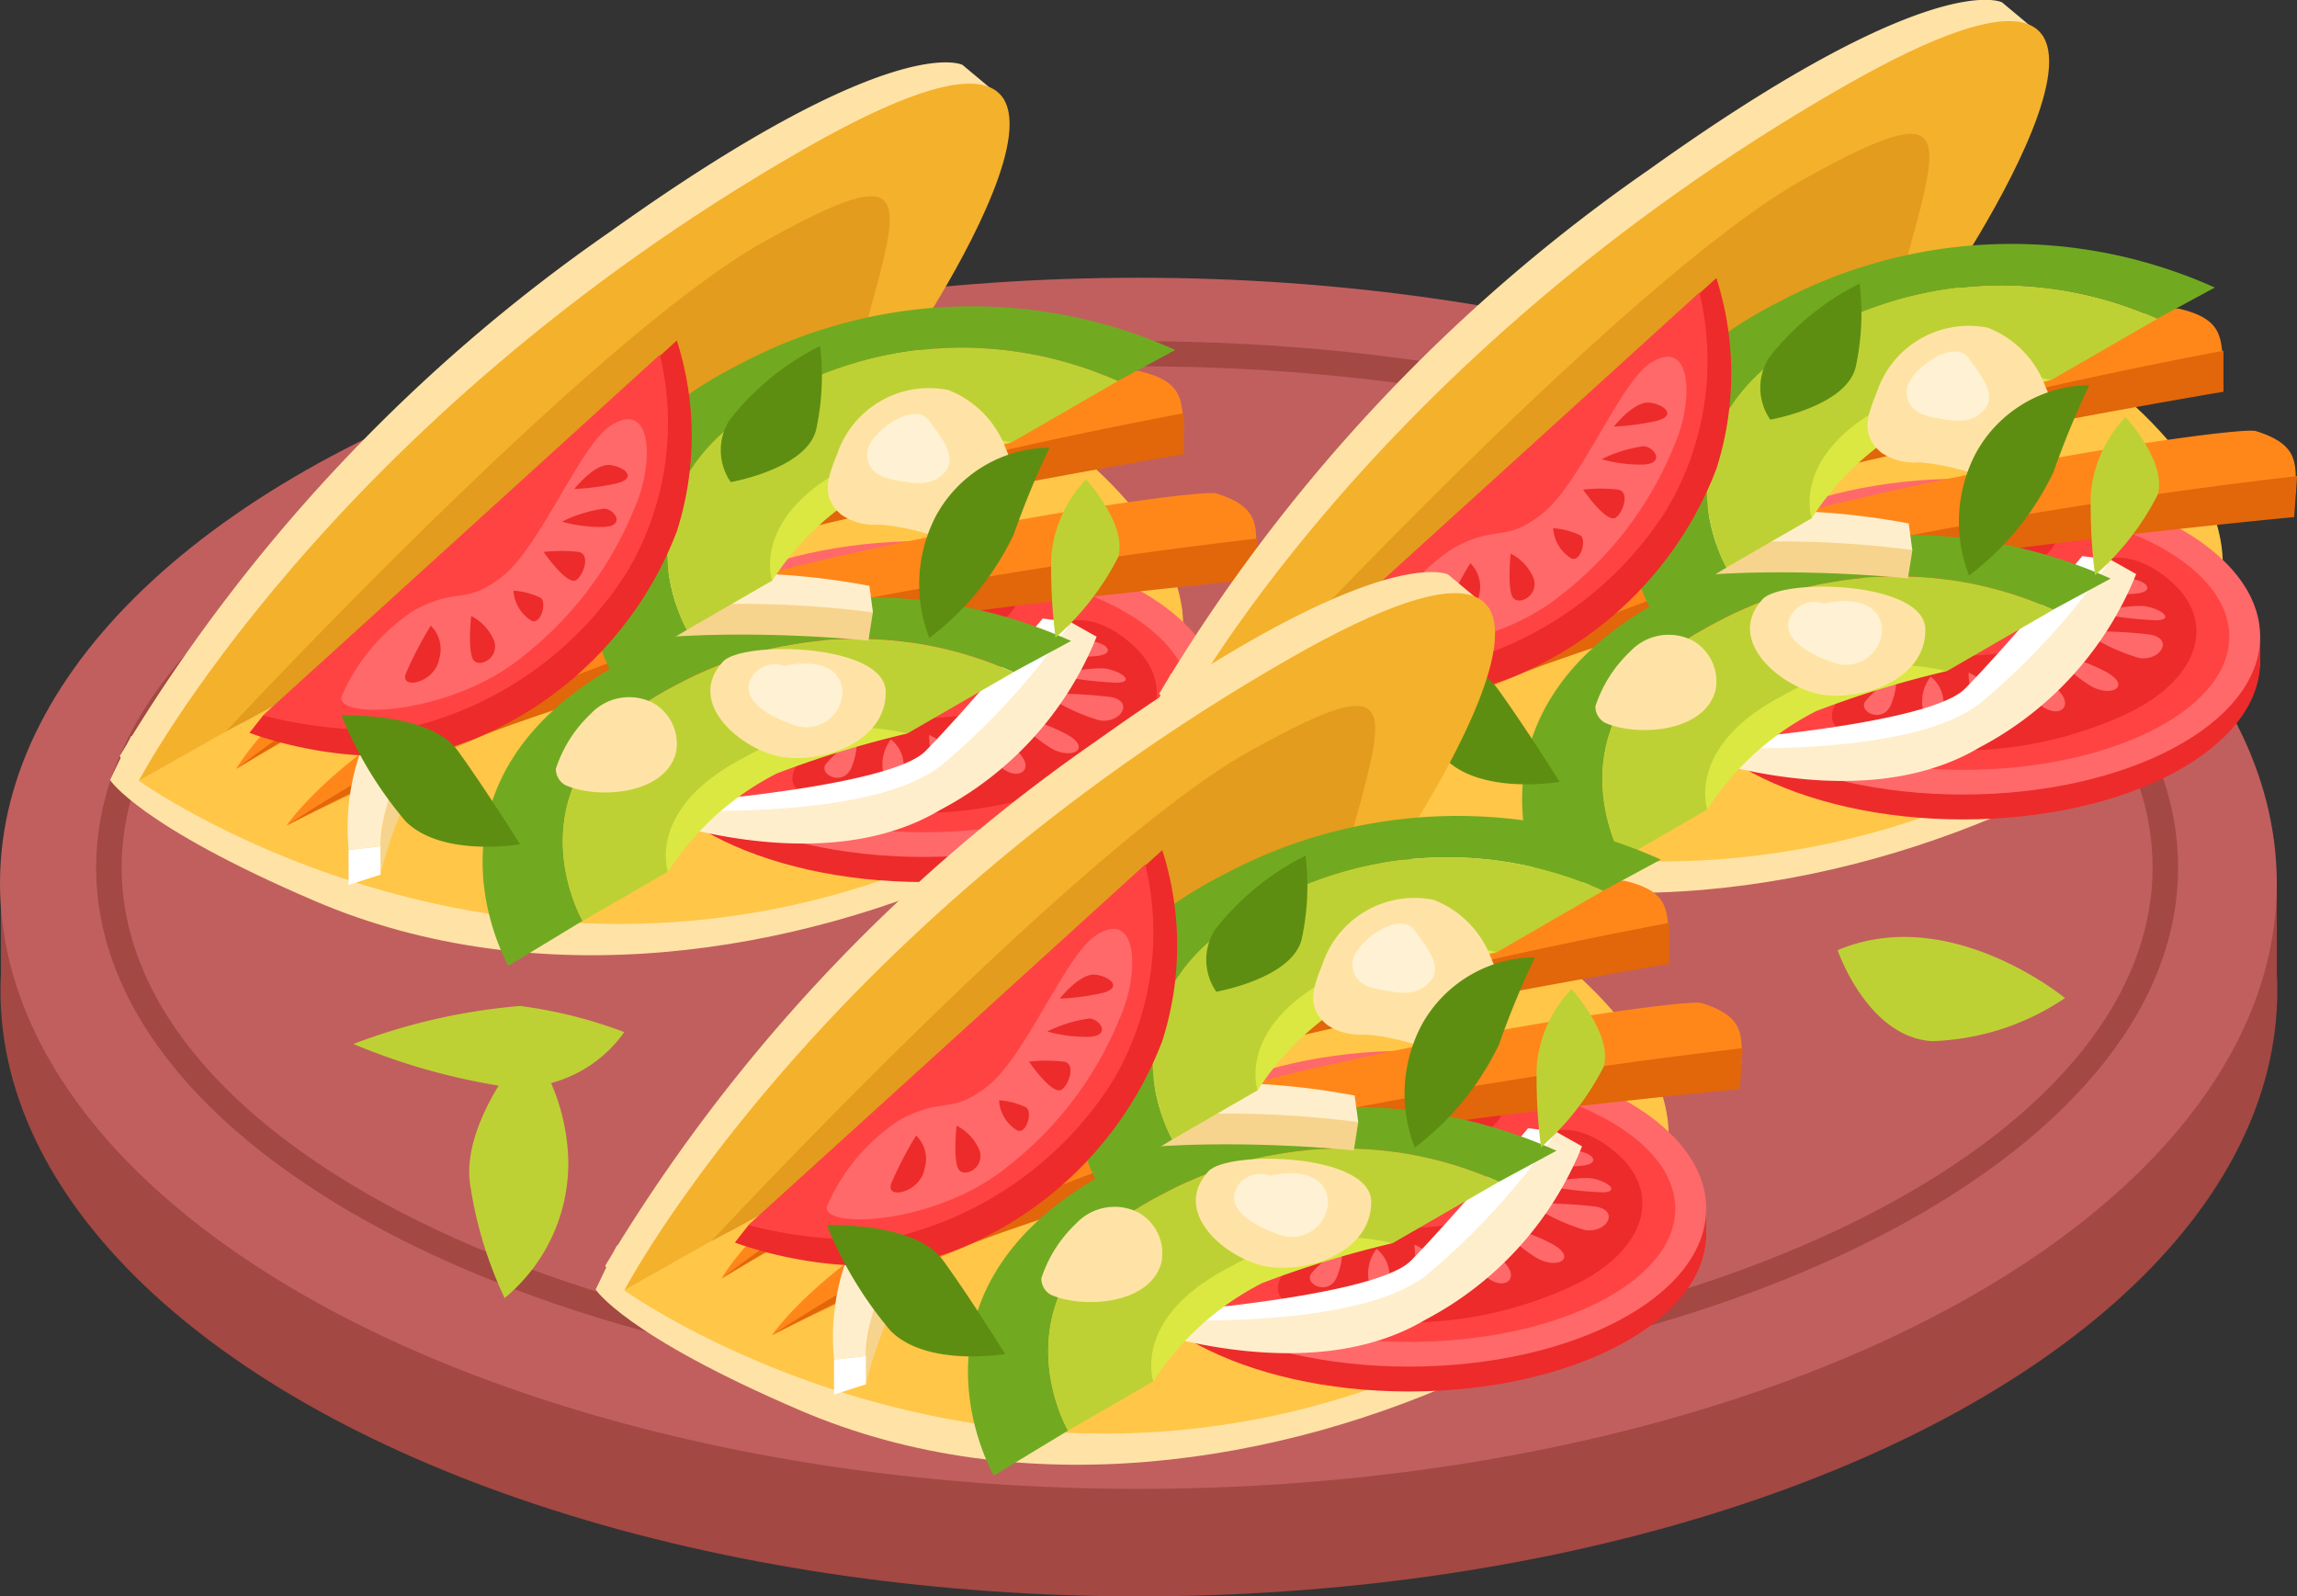 <svg xmlns="http://www.w3.org/2000/svg" width="48" height="33.357" viewBox="0 0 48 33.357">
  <rect x="0" y="0" width="48" height="33.357" fill="#333333" stroke="none"/>
  <g id="Group_159" data-name="Group 159" transform="translate(-14.706 -260.893)">
    <g id="Group_125" data-name="Group 125" transform="translate(14.706 266.697)">
      <ellipse id="Ellipse_17" data-name="Ellipse 17" cx="23.789" cy="12.654" rx="23.789" ry="12.654" transform="translate(0.01 2.246)" fill="#a34843"/>
      <rect id="Rectangle_36" data-name="Rectangle 36" width="47.558" height="2.497" transform="translate(0.02 12.654)" fill="#a34843"/>
      <ellipse id="Ellipse_18" data-name="Ellipse 18" cx="23.789" cy="12.654" rx="23.789" ry="12.654" transform="translate(0 0)" fill="#c15f5f"/>
      <g id="Group_124" data-name="Group 124" transform="translate(2.014 1.318)">
        <path id="Path_399" data-name="Path 399" d="M40.3,296.5c-11.995,0-21.753-4.937-21.753-11s9.758-11,21.753-11,21.753,4.936,21.753,11S52.3,296.5,40.3,296.5Zm0-21.476c-11.7,0-21.22,4.7-21.22,10.472s9.52,10.473,21.22,10.473,21.22-4.7,21.22-10.473S52.005,275.024,40.3,275.024Z" transform="translate(-18.552 -274.492)" fill="#a34843"/>
      </g>
    </g>
    <g id="Group_136" data-name="Group 136" transform="translate(17.01 262.197)">
      <path id="Path_400" data-name="Path 400" d="M41.5,285.189v1.877s-.513,1.808-3.965,3.426c-4.11,1.928-9.509,2.793-14.157.8-3.679-1.577-4.276-2.527-4.276-2.527l.439-.916Z" transform="translate(-19.106 -273.77)" fill="#ffe3a6"/>
      <path id="Path_401" data-name="Path 401" d="M19.885,278.394l-.4-.512a35.457,35.457,0,0,1,10.247-10.959c5.939-4.245,7.365-3.487,7.365-3.487l.867.724Z" transform="translate(-19.288 -263.384)" fill="#ffe3a6"/>
      <path id="Path_402" data-name="Path 402" d="M20.246,283.772l16.1-9.1s10.853,5.011,2.674,9.7C29.056,290.085,20.246,283.772,20.246,283.772Z" transform="translate(-19.649 -268.761)" fill="#ffc648"/>
      <g id="Group_126" data-name="Group 126" transform="translate(10.783 9.999)">
        <rect id="Rectangle_37" data-name="Rectangle 37" width="12.422" height="0.671" transform="translate(0 3.271)" fill="#ed2b2b"/>
        <ellipse id="Ellipse_19" data-name="Ellipse 19" cx="6.211" cy="3.304" rx="6.211" ry="3.304" transform="translate(0 0.52)" fill="#ed2b2b"/>
        <path id="Path_403" data-name="Path 403" d="M52.12,285.783c0,1.824-2.781,3.3-6.211,3.3s-6.211-1.479-6.211-3.3,2.781-3.3,6.211-3.3S52.12,283.958,52.12,285.783Z" transform="translate(-39.698 -282.479)" fill="#ff6969"/>
        <path id="Path_404" data-name="Path 404" d="M52.062,286.256c0,1.537-2.491,2.784-5.563,2.784s-5.563-1.246-5.563-2.784,2.491-2.784,5.563-2.784S52.062,284.718,52.062,286.256Z" transform="translate(-40.287 -282.952)" fill="#ff4343"/>
        <path id="Path_405" data-name="Path 405" d="M43.515,287.958a1.618,1.618,0,0,1-.051-3.021,8.208,8.208,0,0,1,5.369-.691c.8.19-.045.929-.988,1a7.549,7.549,0,0,0-2.049.421c-.722.316-1,.792-.977,1.036C44.863,287.15,43.968,287.944,43.515,287.958Z" transform="translate(-41.005 -283.239)" fill="#ed2b2b"/>
        <path id="Path_406" data-name="Path 406" d="M47.241,287.978c-.573.3-1.454,1.093-.472,1.38a8.249,8.249,0,0,0,5.712-.452c1.511-.714,1.871-1.89.989-2.717-.64-.6-1.276-.652-1.634-.419-.833.541-.1,1.5-1.721,1.821C49.162,287.78,47.892,287.635,47.241,287.978Z" transform="translate(-42.856 -283.986)" fill="#ed2b2b"/>
        <path id="Path_407" data-name="Path 407" d="M52.312,285.22s.433-.564-.09-.551C51.878,284.677,52.312,285.22,52.312,285.22Z" transform="translate(-45.601 -283.522)" fill="#ff6969"/>
        <path id="Path_408" data-name="Path 408" d="M50.807,285.281s0-.716-.559-.628C49.881,284.71,50.807,285.281,50.807,285.281Z" transform="translate(-44.682 -283.511)" fill="#ff6969"/>
        <path id="Path_409" data-name="Path 409" d="M49.042,285.5s-.362-.651-.767-.522S49.042,285.5,49.042,285.5Z" transform="translate(-43.743 -283.661)" fill="#ff6969"/>
        <path id="Path_410" data-name="Path 410" d="M47.2,286.061s-.429-.775-.986-.544S47.2,286.061,47.2,286.061Z" transform="translate(-42.746 -283.906)" fill="#ff6969"/>
        <path id="Path_411" data-name="Path 411" d="M45.72,287s-.68-.809-1.3-.409C44,286.854,45.72,287,45.72,287Z" transform="translate(-41.915 -284.383)" fill="#ff6969"/>
        <path id="Path_412" data-name="Path 412" d="M44.964,288.2s-1-.344-1.334-.1S44.254,288.67,44.964,288.2Z" transform="translate(-41.538 -285.113)" fill="#ff6969"/>
        <path id="Path_413" data-name="Path 413" d="M45.1,289.365a2.536,2.536,0,0,0-1.031.253c-.164.112,0,.384.329.32A.888.888,0,0,0,45.1,289.365Z" transform="translate(-41.749 -285.759)" fill="#ff6969"/>
        <path id="Path_414" data-name="Path 414" d="M56.783,286.735a1.091,1.091,0,0,1,.716-.26c.4.023.6.284.118.317A2.876,2.876,0,0,1,56.783,286.735Z" transform="translate(-47.836 -284.382)" fill="#ff6969"/>
        <path id="Path_415" data-name="Path 415" d="M48.256,290.4a2.242,2.242,0,0,0-.63.522c-.135.228.388.464.548.051S48.256,290.4,48.256,290.4Z" transform="translate(-43.463 -286.25)" fill="#ff6969"/>
        <path id="Path_416" data-name="Path 416" d="M50.1,290.4a.856.856,0,0,0-.175.573c.017.354.475.438.444,0A.693.693,0,0,0,50.1,290.4Z" transform="translate(-44.571 -286.25)" fill="#ff6969"/>
        <path id="Path_417" data-name="Path 417" d="M51.78,290.222a2.769,2.769,0,0,0,.1.664c.093.286.758.438.489-.068A1.138,1.138,0,0,0,51.78,290.222Z" transform="translate(-45.453 -286.167)" fill="#ff6969"/>
        <path id="Path_418" data-name="Path 418" d="M53.6,290.09a2.357,2.357,0,0,0,.538.733c.354.312.725.076.4-.278A1.884,1.884,0,0,0,53.6,290.09Z" transform="translate(-46.32 -286.104)" fill="#ff6969"/>
        <path id="Path_419" data-name="Path 419" d="M55.19,289.49a3.208,3.208,0,0,0,.775.668c.421.236.843.008.337-.286A3.51,3.51,0,0,0,55.19,289.49Z" transform="translate(-47.077 -285.819)" fill="#ff6969"/>
        <path id="Path_420" data-name="Path 420" d="M56.364,288.579a4.05,4.05,0,0,0,1.163.555c.447.07.733-.4.228-.489A9.923,9.923,0,0,0,56.364,288.579Z" transform="translate(-47.637 -285.384)" fill="#ff6969"/>
        <path id="Path_421" data-name="Path 421" d="M56.9,287.709a3.048,3.048,0,0,1,.965-.15c.362.042.674.286.286.3A7.892,7.892,0,0,1,56.9,287.709Z" transform="translate(-47.893 -284.896)" fill="#ff6969"/>
      </g>
      <g id="Group_127" data-name="Group 127" transform="translate(10.661 11.621)">
        <path id="Path_422" data-name="Path 422" d="M48.882,285.651l-.594-.076s-1.614,1.923-2.45,2.77-6.374,1.18-6.374,1.18,4.79.578,6,.147S48.882,285.651,48.882,285.651Z" transform="translate(-39.464 -285.575)" fill="#fff"/>
        <path id="Path_423" data-name="Path 423" d="M39.464,289.595s3.986,1.656,6.676.053a7.068,7.068,0,0,0,3.275-3.623l-.533-.3a14.734,14.734,0,0,1-2.742,3.011C44.439,290.027,39.464,289.595,39.464,289.595Z" transform="translate(-39.464 -285.645)" fill="#fec"/>
      </g>
      <path id="Path_424" data-name="Path 424" d="M20.246,278.8l16.1-9.1s5.96-8.779-2.218-4.091C24.163,271.32,20.246,278.8,20.246,278.8Z" transform="translate(-19.649 -263.787)" fill="#f4b12c"/>
      <path id="Path_425" data-name="Path 425" d="M23.716,279.912s7.634-8.228,11.257-10.243,2.7-.687,1.827,2.9C33.146,274.922,23.716,279.912,23.716,279.912Z" transform="translate(-21.302 -265.928)" fill="#d3880f" opacity="0.5"/>
      <g id="Group_128" data-name="Group 128" transform="translate(3.687 9)">
        <path id="Path_426" data-name="Path 426" d="M26.147,287.516s1.218-1.879,5.462-3.779,13.548-3.289,13.965-3.159c.906.282.825.68.837,1.229s-2.157.416-2.157.416a74.418,74.418,0,0,0-8.405,1.4A62.3,62.3,0,0,0,26.147,287.516Z" transform="translate(-26.147 -280.57)" fill="#ff871a"/>
        <path id="Path_427" data-name="Path 427" d="M26.147,288.38a33.533,33.533,0,0,1,8.369-3.955,110.719,110.719,0,0,1,11.917-2.042l-.061.856s-5.117.487-8.065.991a52.866,52.866,0,0,0-8.007,2.241A42.766,42.766,0,0,0,26.147,288.38Z" transform="translate(-26.147 -281.434)" fill="#e2660a"/>
      </g>
      <g id="Group_130" data-name="Group 130" transform="translate(7.782 11.19)">
        <g id="Group_129" data-name="Group 129">
          <path id="Path_428" data-name="Path 428" d="M36.055,291.5s-1.777-3.052,2.035-4.972a7.925,7.925,0,0,1,6.967-.226l1.206-.65a10.351,10.351,0,0,0-9.1.294c-4.978,2.508-2.658,6.493-2.658,6.493Z" transform="translate(-33.966 -284.752)" fill="#71aa21"/>
          <path id="Path_429" data-name="Path 429" d="M39.614,287.314c-3.812,1.92-2.035,4.972-2.035,4.972l1.783-1.03a2.662,2.662,0,0,1,1.74-2.266,5.833,5.833,0,0,1,3.259-.619l2.22-1.282A7.925,7.925,0,0,0,39.614,287.314Z" transform="translate(-35.49 -285.536)" fill="#bed134"/>
        </g>
        <path id="Path_430" data-name="Path 430" d="M46.32,290.051a4.655,4.655,0,0,0-3.4.5c-2.061,1.058-1.6,2.389-1.6,2.389a5.89,5.89,0,0,1,2.277-2.055A21.33,21.33,0,0,1,46.32,290.051Z" transform="translate(-37.449 -287.217)" fill="#dce842"/>
      </g>
      <g id="Group_131" data-name="Group 131" transform="translate(2.632 6.449)">
        <path id="Path_431" data-name="Path 431" d="M24.132,284.012s1.08-1.961,5.177-4.16,13.278-4.25,13.7-4.15c.924.216.872.618.923,1.166s-2.121.569-2.121.569a74.416,74.416,0,0,0-8.284,1.995A62.3,62.3,0,0,0,24.132,284.012Z" transform="translate(-24.132 -275.698)" fill="#ff871a"/>
        <path id="Path_432" data-name="Path 432" d="M24.132,284.813a33.542,33.542,0,0,1,8.065-4.544,110.669,110.669,0,0,1,11.74-2.889v.857s-5.069.852-7.973,1.566a52.779,52.779,0,0,0-7.826,2.808A42.774,42.774,0,0,0,24.132,284.813Z" transform="translate(-24.132 -276.499)" fill="#e2660a"/>
      </g>
      <g id="Group_132" data-name="Group 132" transform="translate(4.958 10.67)">
        <path id="Path_433" data-name="Path 433" d="M29.89,289.8v.593s.785-3.613,3.311-4.485,6.885-.4,6.885-.4l.093-.593s-1.1-.71-4.123-.359-5.346,1.809-5.683,2.788A13.336,13.336,0,0,0,29.89,289.8Z" transform="translate(-29.201 -284.094)" fill="#f7d48d"/>
        <path id="Path_434" data-name="Path 434" d="M28.6,289.545a4.777,4.777,0,0,1,3.136-4.962,15.153,15.153,0,0,1,7.744-.556l.075.556s-4.151-.612-6.557.422c-3.837,1.647-3.732,4.463-3.732,4.463Z" transform="translate(-28.575 -283.759)" fill="#fec"/>
        <path id="Path_435" data-name="Path 435" d="M28.616,294.739v.731l.667-.215v-.593Z" transform="translate(-28.594 -288.952)" fill="#fff"/>
      </g>
      <g id="Group_134" data-name="Group 134" transform="translate(9.961 5.108)">
        <g id="Group_133" data-name="Group 133">
          <path id="Path_436" data-name="Path 436" d="M40.217,279.888s-1.778-3.052,2.034-4.972a7.927,7.927,0,0,1,6.968-.225l1.205-.651a10.351,10.351,0,0,0-9.1.295c-4.979,2.507-2.658,6.493-2.658,6.493Z" transform="translate(-38.128 -273.139)" fill="#71aa21"/>
          <path id="Path_437" data-name="Path 437" d="M43.775,275.7c-3.812,1.92-2.034,4.972-2.034,4.972l1.783-1.03a2.661,2.661,0,0,1,1.74-2.266,5.824,5.824,0,0,1,3.259-.62l2.22-1.282A7.927,7.927,0,0,0,43.775,275.7Z" transform="translate(-39.651 -273.922)" fill="#bed134"/>
        </g>
        <path id="Path_438" data-name="Path 438" d="M50.482,278.438a4.657,4.657,0,0,0-3.4.5c-2.061,1.059-1.6,2.39-1.6,2.39a5.887,5.887,0,0,1,2.276-2.055A21.329,21.329,0,0,1,50.482,278.438Z" transform="translate(-41.611 -275.604)" fill="#dce842"/>
      </g>
      <path id="Path_439" data-name="Path 439" d="M51.457,277.6a2.081,2.081,0,0,0-1.2-1.208,2.027,2.027,0,0,0-2.321,1.35c-.194.48-.346.9.1,1.263a1.223,1.223,0,0,0,.788.2,4.811,4.811,0,0,1,1.285.291,1.311,1.311,0,0,0,1.474-.29C51.908,278.772,51.647,278.04,51.457,277.6Z" transform="translate(-32.75 -269.547)" fill="#ffe3a6"/>
      <path id="Path_440" data-name="Path 440" d="M50.605,277.55c-.309-.439-1.3.267-1.295.7,0,.352.262.483.57.539.391.072.786.167,1.071-.186C51.206,278.291,50.819,277.852,50.605,277.55Z" transform="translate(-33.494 -270.065)" fill="#fff" opacity="0.5"/>
      <path id="Path_441" data-name="Path 441" d="M38.906,288.818a1.1,1.1,0,0,0-1.294.239,2.745,2.745,0,0,0-.724,1.142.386.386,0,0,0,.2.344c.679.3,2.087.2,2.31-.682A.977.977,0,0,0,38.906,288.818Z" transform="translate(-27.576 -275.44)" fill="#ffe3a6"/>
      <path id="Path_442" data-name="Path 442" d="M43.316,287.058c-.8.875.411,1.852,1.225,1.988.839.141,2.182-.295,2.178-1.354C46.715,286.676,43.725,286.609,43.316,287.058Z" transform="translate(-30.514 -274.535)" fill="#ffe3a6"/>
      <path id="Path_443" data-name="Path 443" d="M45.328,287.424a.558.558,0,0,0-.667.212c-.334.511.459.883.832,1.006a.753.753,0,0,0,1.049-.695C46.491,287.334,45.788,287.311,45.328,287.424Z" transform="translate(-31.241 -274.81)" fill="#fff" opacity="0.5"/>
      <g id="Group_135" data-name="Group 135" transform="translate(2.909 5.811)">
        <path id="Path_444" data-name="Path 444" d="M24.948,282.316l-.287.363s2.752,1.068,4.931.027a7.643,7.643,0,0,0,4-4.237,6.553,6.553,0,0,0,0-3.988Z" transform="translate(-24.661 -274.481)" fill="#ed2b2b"/>
        <path id="Path_445" data-name="Path 445" d="M25.209,282.588l8.289-7.537a6.085,6.085,0,0,1-.693,4.55,7.44,7.44,0,0,1-4.661,3.264A9.112,9.112,0,0,1,25.209,282.588Z" transform="translate(-24.922 -274.753)" fill="#ff4343"/>
        <path id="Path_446" data-name="Path 446" d="M29.848,281.619a4.074,4.074,0,0,0-1.518,1.808c-.08.492,2.34.36,3.8-.855a7.482,7.482,0,0,0,2.319-3.079c.413-.908.4-2.317-.5-1.73-.628.411-1.46,2.513-2.246,3.137S30.772,281.116,29.848,281.619Z" transform="translate(-26.408 -275.979)" fill="#ff6969"/>
        <path id="Path_447" data-name="Path 447" d="M31.408,285.859a7.762,7.762,0,0,0-.523,1.008c-.12.346.619.184.7-.319A.69.69,0,0,0,31.408,285.859Z" transform="translate(-27.619 -279.901)" fill="#ed2b2b"/>
        <path id="Path_448" data-name="Path 448" d="M33.485,285.475s-.083.781.058.932.528-.067.424-.407A1.008,1.008,0,0,0,33.485,285.475Z" transform="translate(-28.852 -279.718)" fill="#ed2b2b"/>
        <path id="Path_449" data-name="Path 449" d="M35.2,284.463a.794.794,0,0,0,.357.617c.2.134.351-.354.213-.466A1.55,1.55,0,0,0,35.2,284.463Z" transform="translate(-29.683 -279.236)" fill="#ed2b2b"/>
        <path id="Path_450" data-name="Path 450" d="M36.4,282.9s.424.622.642.6c.15-.017.369-.545.093-.6A3.2,3.2,0,0,0,36.4,282.9Z" transform="translate(-30.252 -278.481)" fill="#ed2b2b"/>
        <path id="Path_451" data-name="Path 451" d="M37.133,281.459a2.852,2.852,0,0,1,.882-.272c.247.025.449.384-.045.384A2.96,2.96,0,0,1,37.133,281.459Z" transform="translate(-30.602 -277.674)" fill="#ed2b2b"/>
        <path id="Path_452" data-name="Path 452" d="M37.624,279.947s.425-.541.75-.5.566.281.13.384A5.047,5.047,0,0,1,37.624,279.947Z" transform="translate(-30.836 -276.844)" fill="#ed2b2b"/>
      </g>
      <path id="Path_453" data-name="Path 453" d="M54.114,278.756a2.729,2.729,0,0,0-2.363,1.406,3.079,3.079,0,0,0-.148,2.572,5.907,5.907,0,0,0,1.761-2.159A18.393,18.393,0,0,1,54.114,278.756Z" transform="translate(-34.486 -270.706)" fill="#5e8e11"/>
      <path id="Path_454" data-name="Path 454" d="M45.553,274.7a5.521,5.521,0,0,0-1.891,1.544,1.174,1.174,0,0,0,.023,1.3s1.573-.272,1.783-1.089A5.276,5.276,0,0,0,45.553,274.7Z" transform="translate(-30.719 -268.774)" fill="#5e8e11"/>
      <path id="Path_455" data-name="Path 455" d="M28.332,289.438s1.845-.067,2.427.734,1.305,1.961,1.305,1.961-1.638.281-2.395-.486A8.119,8.119,0,0,1,28.332,289.438Z" transform="translate(-23.501 -275.794)" fill="#5e8e11"/>
      <path id="Path_456" data-name="Path 456" d="M57.381,280.024a2.64,2.64,0,0,0-.727,1.626,11.369,11.369,0,0,0,.089,1.679,5.614,5.614,0,0,0,1.308-1.679C58.253,280.973,57.381,280.024,57.381,280.024Z" transform="translate(-36.99 -271.31)" fill="#bed134"/>
    </g>
    <g id="Group_147" data-name="Group 147" transform="translate(38.733 260.893)">
      <path id="Path_457" data-name="Path 457" d="M82.986,282.7v1.877s-.514,1.808-3.965,3.426c-4.11,1.928-9.509,2.793-14.157.8-3.679-1.576-4.276-2.527-4.276-2.527l.439-.916Z" transform="translate(-60.588 -271.279)" fill="#ffe3a6"/>
      <path id="Path_458" data-name="Path 458" d="M61.367,275.9l-.4-.512a35.457,35.457,0,0,1,10.247-10.959c5.939-4.245,7.365-3.487,7.365-3.487l.867.724Z" transform="translate(-60.77 -260.893)" fill="#ffe3a6"/>
      <path id="Path_459" data-name="Path 459" d="M61.728,281.281l16.1-9.1s10.853,5.011,2.674,9.7C70.538,287.594,61.728,281.281,61.728,281.281Z" transform="translate(-61.131 -266.27)" fill="#ffc648"/>
      <g id="Group_137" data-name="Group 137" transform="translate(10.783 9.999)">
        <rect id="Rectangle_38" data-name="Rectangle 38" width="12.422" height="0.671" transform="translate(0 3.27)" fill="#ed2b2b"/>
        <path id="Path_460" data-name="Path 460" d="M93.6,284.285c0,1.824-2.781,3.3-6.211,3.3s-6.211-1.479-6.211-3.3,2.781-3.3,6.211-3.3S93.6,282.46,93.6,284.285Z" transform="translate(-81.18 -280.461)" fill="#ed2b2b"/>
        <path id="Path_461" data-name="Path 461" d="M93.6,283.292c0,1.824-2.781,3.3-6.211,3.3s-6.211-1.479-6.211-3.3,2.781-3.3,6.211-3.3S93.6,281.467,93.6,283.292Z" transform="translate(-81.18 -279.988)" fill="#ff6969"/>
        <path id="Path_462" data-name="Path 462" d="M93.544,283.765c0,1.538-2.491,2.784-5.563,2.784s-5.563-1.246-5.563-2.784,2.491-2.784,5.563-2.784S93.544,282.227,93.544,283.765Z" transform="translate(-81.769 -280.461)" fill="#ff4343"/>
        <path id="Path_463" data-name="Path 463" d="M85,285.467a1.618,1.618,0,0,1-.05-3.021,8.206,8.206,0,0,1,5.369-.691c.8.19-.045.929-.988,1a7.55,7.55,0,0,0-2.049.421c-.722.316-1,.792-.977,1.036C86.345,284.658,85.45,285.452,85,285.467Z" transform="translate(-82.487 -280.748)" fill="#ed2b2b"/>
        <path id="Path_464" data-name="Path 464" d="M88.723,285.487c-.573.3-1.454,1.093-.472,1.38a8.249,8.249,0,0,0,5.712-.452c1.511-.714,1.871-1.89.989-2.717-.64-.6-1.276-.652-1.634-.419-.833.541-.1,1.5-1.721,1.821C90.643,285.288,89.374,285.144,88.723,285.487Z" transform="translate(-84.338 -281.495)" fill="#ed2b2b"/>
        <path id="Path_465" data-name="Path 465" d="M93.794,282.729s.433-.564-.09-.551C93.361,282.186,93.794,282.729,93.794,282.729Z" transform="translate(-87.083 -281.031)" fill="#ff6969"/>
        <path id="Path_466" data-name="Path 466" d="M92.289,282.79s0-.716-.559-.628C91.363,282.219,92.289,282.79,92.289,282.79Z" transform="translate(-86.164 -281.02)" fill="#ff6969"/>
        <path id="Path_467" data-name="Path 467" d="M90.524,283.009s-.362-.651-.767-.522S90.524,283.009,90.524,283.009Z" transform="translate(-85.225 -281.17)" fill="#ff6969"/>
        <path id="Path_468" data-name="Path 468" d="M88.685,283.57s-.429-.774-.986-.544S88.685,283.57,88.685,283.57Z" transform="translate(-84.228 -281.415)" fill="#ff6969"/>
        <path id="Path_469" data-name="Path 469" d="M87.2,284.5s-.68-.809-1.3-.409C85.484,284.363,87.2,284.5,87.2,284.5Z" transform="translate(-83.397 -281.892)" fill="#ff6969"/>
        <path id="Path_470" data-name="Path 470" d="M86.446,285.707s-1-.344-1.334-.1S85.736,286.179,86.446,285.707Z" transform="translate(-83.02 -282.622)" fill="#ff6969"/>
        <path id="Path_471" data-name="Path 471" d="M86.582,286.874a2.536,2.536,0,0,0-1.031.253c-.164.112,0,.384.329.32A.889.889,0,0,0,86.582,286.874Z" transform="translate(-83.231 -283.268)" fill="#ff6969"/>
        <path id="Path_472" data-name="Path 472" d="M98.265,284.244a1.091,1.091,0,0,1,.716-.26c.4.023.6.284.118.317A2.876,2.876,0,0,1,98.265,284.244Z" transform="translate(-89.318 -281.891)" fill="#ff6969"/>
        <path id="Path_473" data-name="Path 473" d="M89.738,287.9a2.242,2.242,0,0,0-.63.522c-.135.228.388.464.548.051S89.738,287.9,89.738,287.9Z" transform="translate(-84.945 -283.759)" fill="#ff6969"/>
        <path id="Path_474" data-name="Path 474" d="M91.587,287.9a.854.854,0,0,0-.176.573c.017.353.475.438.444,0A.694.694,0,0,0,91.587,287.9Z" transform="translate(-86.053 -283.759)" fill="#ff6969"/>
        <path id="Path_475" data-name="Path 475" d="M93.262,287.731a2.769,2.769,0,0,0,.1.664c.093.286.758.438.489-.068A1.138,1.138,0,0,0,93.262,287.731Z" transform="translate(-86.935 -283.676)" fill="#ff6969"/>
        <path id="Path_476" data-name="Path 476" d="M95.082,287.6a2.357,2.357,0,0,0,.538.733c.354.312.725.076.4-.278A1.885,1.885,0,0,0,95.082,287.6Z" transform="translate(-87.802 -283.613)" fill="#ff6969"/>
        <path id="Path_477" data-name="Path 477" d="M96.672,287a3.207,3.207,0,0,0,.775.668c.421.236.843.008.337-.286A3.51,3.51,0,0,0,96.672,287Z" transform="translate(-88.559 -283.328)" fill="#ff6969"/>
        <path id="Path_478" data-name="Path 478" d="M97.846,286.088a4.048,4.048,0,0,0,1.163.555c.447.07.733-.4.228-.489A9.923,9.923,0,0,0,97.846,286.088Z" transform="translate(-89.119 -282.893)" fill="#ff6969"/>
        <path id="Path_479" data-name="Path 479" d="M98.384,285.218a3.049,3.049,0,0,1,.965-.15c.362.042.674.286.286.3A7.892,7.892,0,0,1,98.384,285.218Z" transform="translate(-89.375 -282.405)" fill="#ff6969"/>
      </g>
      <g id="Group_138" data-name="Group 138" transform="translate(10.661 11.621)">
        <path id="Path_480" data-name="Path 480" d="M90.364,283.16l-.594-.076s-1.614,1.923-2.45,2.77-6.374,1.18-6.374,1.18,4.79.578,6,.147S90.364,283.16,90.364,283.16Z" transform="translate(-80.946 -283.084)" fill="#fff"/>
        <path id="Path_481" data-name="Path 481" d="M80.946,287.1s3.986,1.656,6.676.053a7.068,7.068,0,0,0,3.275-3.624l-.533-.3a14.734,14.734,0,0,1-2.742,3.011C85.921,287.536,80.946,287.1,80.946,287.1Z" transform="translate(-80.946 -283.154)" fill="#fec"/>
      </g>
      <path id="Path_482" data-name="Path 482" d="M61.728,276.306l16.1-9.1s5.96-8.779-2.218-4.091C65.645,268.829,61.728,276.306,61.728,276.306Z" transform="translate(-61.131 -261.296)" fill="#f4b12c"/>
      <path id="Path_483" data-name="Path 483" d="M65.2,277.421s7.634-8.228,11.257-10.243,2.7-.687,1.827,2.9C74.628,272.431,65.2,277.421,65.2,277.421Z" transform="translate(-62.784 -263.437)" fill="#d3880f" opacity="0.5"/>
      <g id="Group_139" data-name="Group 139" transform="translate(3.687 9)">
        <path id="Path_484" data-name="Path 484" d="M67.629,285.025s1.218-1.879,5.462-3.779,13.548-3.289,13.965-3.159c.906.282.825.679.837,1.229s-2.157.416-2.157.416a74.414,74.414,0,0,0-8.405,1.4A62.3,62.3,0,0,0,67.629,285.025Z" transform="translate(-67.629 -278.079)" fill="#ff871a"/>
        <path id="Path_485" data-name="Path 485" d="M67.629,285.889A33.533,33.533,0,0,1,76,281.934a110.741,110.741,0,0,1,11.917-2.042l-.061.856s-5.117.486-8.065.991a52.869,52.869,0,0,0-8.007,2.241A42.766,42.766,0,0,0,67.629,285.889Z" transform="translate(-67.629 -278.943)" fill="#e2660a"/>
      </g>
      <g id="Group_141" data-name="Group 141" transform="translate(7.782 11.19)">
        <g id="Group_140" data-name="Group 140">
          <path id="Path_486" data-name="Path 486" d="M77.537,289.01s-1.777-3.052,2.035-4.972a7.925,7.925,0,0,1,6.967-.226l1.206-.65a10.351,10.351,0,0,0-9.1.294c-4.978,2.508-2.658,6.493-2.658,6.493Z" transform="translate(-75.448 -282.261)" fill="#71aa21"/>
          <path id="Path_487" data-name="Path 487" d="M81.1,284.823c-3.812,1.92-2.035,4.972-2.035,4.972l1.783-1.03a2.662,2.662,0,0,1,1.74-2.266,5.829,5.829,0,0,1,3.259-.62l2.22-1.282A7.925,7.925,0,0,0,81.1,284.823Z" transform="translate(-76.972 -283.045)" fill="#bed134"/>
        </g>
        <path id="Path_488" data-name="Path 488" d="M87.8,287.56a4.655,4.655,0,0,0-3.4.5c-2.061,1.058-1.6,2.389-1.6,2.389a5.89,5.89,0,0,1,2.277-2.055A21.327,21.327,0,0,1,87.8,287.56Z" transform="translate(-78.931 -284.726)" fill="#dce842"/>
      </g>
      <g id="Group_142" data-name="Group 142" transform="translate(2.632 6.448)">
        <path id="Path_489" data-name="Path 489" d="M65.614,281.52s1.08-1.961,5.177-4.16,13.278-4.25,13.7-4.151c.924.216.872.619.923,1.166s-2.121.569-2.121.569a74.474,74.474,0,0,0-8.284,1.994A62.334,62.334,0,0,0,65.614,281.52Z" transform="translate(-65.614 -273.206)" fill="#ff871a"/>
        <path id="Path_490" data-name="Path 490" d="M65.614,282.322a33.542,33.542,0,0,1,8.065-4.544,110.668,110.668,0,0,1,11.74-2.889v.857s-5.069.852-7.973,1.566a52.841,52.841,0,0,0-7.826,2.808A42.861,42.861,0,0,0,65.614,282.322Z" transform="translate(-65.614 -274.008)" fill="#e2660a"/>
      </g>
      <g id="Group_143" data-name="Group 143" transform="translate(4.958 10.67)">
        <path id="Path_491" data-name="Path 491" d="M71.372,287.312v.593s.785-3.613,3.311-4.485,6.885-.4,6.885-.4l.093-.593s-1.1-.71-4.123-.359-5.346,1.809-5.683,2.788A13.327,13.327,0,0,0,71.372,287.312Z" transform="translate(-70.683 -281.603)" fill="#f7d48d"/>
        <path id="Path_492" data-name="Path 492" d="M70.078,287.054a4.777,4.777,0,0,1,3.136-4.962,15.153,15.153,0,0,1,7.744-.556l.075.556s-4.151-.612-6.557.421c-3.837,1.647-3.732,4.463-3.732,4.463Z" transform="translate(-70.057 -281.268)" fill="#fec"/>
        <path id="Path_493" data-name="Path 493" d="M70.1,292.248v.731l.667-.215v-.593Z" transform="translate(-70.076 -286.461)" fill="#fff"/>
      </g>
      <g id="Group_145" data-name="Group 145" transform="translate(9.961 5.108)">
        <g id="Group_144" data-name="Group 144">
          <path id="Path_494" data-name="Path 494" d="M81.7,277.4s-1.778-3.052,2.034-4.972A7.927,7.927,0,0,1,90.7,272.2l1.205-.651a10.351,10.351,0,0,0-9.1.295c-4.979,2.507-2.658,6.493-2.658,6.493Z" transform="translate(-79.61 -270.648)" fill="#71aa21"/>
          <path id="Path_495" data-name="Path 495" d="M85.257,273.209c-3.812,1.92-2.034,4.972-2.034,4.972l1.783-1.029a2.66,2.66,0,0,1,1.74-2.266,5.829,5.829,0,0,1,3.259-.62l2.22-1.281A7.927,7.927,0,0,0,85.257,273.209Z" transform="translate(-81.133 -271.431)" fill="#bed134"/>
        </g>
        <path id="Path_496" data-name="Path 496" d="M91.964,275.946a4.657,4.657,0,0,0-3.4.5c-2.061,1.059-1.6,2.389-1.6,2.389a5.887,5.887,0,0,1,2.276-2.055A21.36,21.36,0,0,1,91.964,275.946Z" transform="translate(-83.093 -273.113)" fill="#dce842"/>
      </g>
      <path id="Path_497" data-name="Path 497" d="M92.939,275.112a2.081,2.081,0,0,0-1.195-1.208,2.027,2.027,0,0,0-2.321,1.35c-.194.48-.346.9.1,1.263a1.22,1.22,0,0,0,.788.2,4.807,4.807,0,0,1,1.285.291,1.312,1.312,0,0,0,1.474-.29C93.39,276.281,93.129,275.549,92.939,275.112Z" transform="translate(-74.232 -267.056)" fill="#ffe3a6"/>
      <path id="Path_498" data-name="Path 498" d="M92.087,275.058c-.309-.439-1.3.267-1.294.7,0,.352.262.483.57.539.391.072.786.167,1.071-.186C92.688,275.8,92.3,275.361,92.087,275.058Z" transform="translate(-74.976 -267.574)" fill="#fff" opacity="0.5"/>
      <path id="Path_499" data-name="Path 499" d="M80.388,286.327a1.1,1.1,0,0,0-1.294.239,2.745,2.745,0,0,0-.724,1.142.386.386,0,0,0,.2.344c.679.3,2.087.2,2.31-.682A.976.976,0,0,0,80.388,286.327Z" transform="translate(-69.058 -272.949)" fill="#ffe3a6"/>
      <path id="Path_500" data-name="Path 500" d="M84.8,284.567c-.8.875.412,1.852,1.225,1.988.839.141,2.182-.295,2.178-1.354C88.2,284.185,85.207,284.118,84.8,284.567Z" transform="translate(-71.996 -272.044)" fill="#ffe3a6"/>
      <path id="Path_501" data-name="Path 501" d="M86.811,284.933a.559.559,0,0,0-.668.212c-.334.512.459.884.832,1.006a.753.753,0,0,0,1.049-.695C87.973,284.843,87.27,284.82,86.811,284.933Z" transform="translate(-72.723 -272.319)" fill="#fff" opacity="0.5"/>
      <g id="Group_146" data-name="Group 146" transform="translate(2.909 5.811)">
        <path id="Path_502" data-name="Path 502" d="M66.43,279.825l-.287.363s2.752,1.068,4.931.027a7.643,7.643,0,0,0,4-4.238,6.553,6.553,0,0,0,0-3.988Z" transform="translate(-66.143 -271.99)" fill="#ed2b2b"/>
        <path id="Path_503" data-name="Path 503" d="M66.691,280.1l8.289-7.537a6.085,6.085,0,0,1-.693,4.55,7.442,7.442,0,0,1-4.661,3.265A9.113,9.113,0,0,1,66.691,280.1Z" transform="translate(-66.404 -272.262)" fill="#ff4343"/>
        <path id="Path_504" data-name="Path 504" d="M71.33,279.128a4.076,4.076,0,0,0-1.518,1.807c-.08.493,2.34.36,3.8-.854A7.482,7.482,0,0,0,75.934,277c.413-.908.4-2.317-.5-1.73-.628.411-1.46,2.513-2.246,3.137S72.254,278.625,71.33,279.128Z" transform="translate(-67.89 -273.488)" fill="#ff6969"/>
        <path id="Path_505" data-name="Path 505" d="M72.89,283.368a7.727,7.727,0,0,0-.523,1.008c-.12.346.619.184.7-.319A.69.69,0,0,0,72.89,283.368Z" transform="translate(-69.101 -277.41)" fill="#ed2b2b"/>
        <path id="Path_506" data-name="Path 506" d="M74.967,282.984s-.083.781.057.932.528-.067.424-.407A1.008,1.008,0,0,0,74.967,282.984Z" transform="translate(-70.334 -277.227)" fill="#ed2b2b"/>
        <path id="Path_507" data-name="Path 507" d="M76.686,281.972a.794.794,0,0,0,.358.617c.2.134.351-.355.213-.466A1.548,1.548,0,0,0,76.686,281.972Z" transform="translate(-71.165 -276.745)" fill="#ed2b2b"/>
        <path id="Path_508" data-name="Path 508" d="M77.88,280.41s.424.622.642.6c.15-.017.369-.545.093-.6A3.208,3.208,0,0,0,77.88,280.41Z" transform="translate(-71.734 -275.99)" fill="#ed2b2b"/>
        <path id="Path_509" data-name="Path 509" d="M78.615,278.968a2.851,2.851,0,0,1,.882-.272c.247.025.449.384-.045.384A2.96,2.96,0,0,1,78.615,278.968Z" transform="translate(-72.084 -275.183)" fill="#ed2b2b"/>
        <path id="Path_510" data-name="Path 510" d="M79.106,277.456s.425-.542.75-.5.566.281.13.384A5.049,5.049,0,0,1,79.106,277.456Z" transform="translate(-72.318 -274.353)" fill="#ed2b2b"/>
      </g>
      <path id="Path_511" data-name="Path 511" d="M95.6,276.265a2.729,2.729,0,0,0-2.363,1.406,3.076,3.076,0,0,0-.148,2.572,5.911,5.911,0,0,0,1.762-2.16A18.349,18.349,0,0,1,95.6,276.265Z" transform="translate(-75.968 -268.215)" fill="#5e8e11"/>
      <path id="Path_512" data-name="Path 512" d="M87.035,272.208a5.521,5.521,0,0,0-1.891,1.544,1.174,1.174,0,0,0,.023,1.3s1.573-.272,1.783-1.089A5.276,5.276,0,0,0,87.035,272.208Z" transform="translate(-72.201 -266.283)" fill="#5e8e11"/>
      <path id="Path_513" data-name="Path 513" d="M69.814,286.947s1.845-.067,2.427.734,1.306,1.961,1.306,1.961-1.638.281-2.395-.487A8.119,8.119,0,0,1,69.814,286.947Z" transform="translate(-64.983 -273.303)" fill="#5e8e11"/>
      <path id="Path_514" data-name="Path 514" d="M98.863,277.533a2.64,2.64,0,0,0-.727,1.626,11.37,11.37,0,0,0,.089,1.679,5.615,5.615,0,0,0,1.308-1.679C99.735,278.482,98.863,277.533,98.863,277.533Z" transform="translate(-78.472 -268.819)" fill="#bed134"/>
    </g>
    <g id="Group_158" data-name="Group 158" transform="translate(27.154 272.847)">
      <path id="Path_515" data-name="Path 515" d="M60.875,305.526V307.4s-.514,1.807-3.966,3.426c-4.11,1.928-9.509,2.793-14.157.8-3.678-1.577-4.276-2.527-4.276-2.527l.439-.916Z" transform="translate(-38.476 -294.107)" fill="#ffe3a6"/>
      <path id="Path_516" data-name="Path 516" d="M39.256,298.731l-.4-.512A35.466,35.466,0,0,1,49.106,287.26c5.94-4.245,7.366-3.487,7.366-3.487l.867.724Z" transform="translate(-38.658 -283.721)" fill="#ffe3a6"/>
      <path id="Path_517" data-name="Path 517" d="M39.617,304.109l16.1-9.1s10.852,5.011,2.674,9.7C48.426,310.423,39.617,304.109,39.617,304.109Z" transform="translate(-39.019 -289.099)" fill="#ffc648"/>
      <g id="Group_148" data-name="Group 148" transform="translate(10.784 9.999)">
        <rect id="Rectangle_39" data-name="Rectangle 39" width="12.422" height="0.671" transform="translate(0 3.271)" fill="#ed2b2b"/>
        <path id="Path_518" data-name="Path 518" d="M71.491,307.113c0,1.824-2.781,3.3-6.211,3.3s-6.211-1.479-6.211-3.3,2.781-3.3,6.211-3.3S71.491,305.288,71.491,307.113Z" transform="translate(-59.069 -303.289)" fill="#ed2b2b"/>
        <path id="Path_519" data-name="Path 519" d="M71.491,306.12c0,1.824-2.781,3.3-6.211,3.3s-6.211-1.479-6.211-3.3,2.781-3.3,6.211-3.3S71.491,304.3,71.491,306.12Z" transform="translate(-59.069 -302.816)" fill="#ff6969"/>
        <path id="Path_520" data-name="Path 520" d="M71.432,306.593c0,1.538-2.491,2.784-5.563,2.784s-5.563-1.246-5.563-2.784,2.491-2.784,5.563-2.784S71.432,305.055,71.432,306.593Z" transform="translate(-59.657 -303.289)" fill="#ff4343"/>
        <path id="Path_521" data-name="Path 521" d="M62.886,308.3a1.618,1.618,0,0,1-.051-3.021,8.2,8.2,0,0,1,5.369-.69c.8.19-.045.928-.988,1a7.575,7.575,0,0,0-2.049.421c-.722.316-1,.792-.977,1.036C64.234,307.487,63.338,308.281,62.886,308.3Z" transform="translate(-60.375 -303.576)" fill="#ed2b2b"/>
        <path id="Path_522" data-name="Path 522" d="M66.611,308.315c-.573.3-1.453,1.093-.471,1.38a8.248,8.248,0,0,0,5.712-.452c1.512-.714,1.871-1.89.989-2.716-.64-.6-1.276-.652-1.634-.419-.833.541-.1,1.5-1.721,1.821C68.532,308.117,67.262,307.972,66.611,308.315Z" transform="translate(-62.227 -304.323)" fill="#ed2b2b"/>
        <path id="Path_523" data-name="Path 523" d="M71.683,305.557s.433-.564-.09-.551C71.249,305.014,71.683,305.557,71.683,305.557Z" transform="translate(-64.971 -303.859)" fill="#ff6969"/>
        <path id="Path_524" data-name="Path 524" d="M70.177,305.618s0-.716-.559-.629C69.252,305.047,70.177,305.618,70.177,305.618Z" transform="translate(-64.053 -303.848)" fill="#ff6969"/>
        <path id="Path_525" data-name="Path 525" d="M68.413,305.837s-.362-.651-.767-.522S68.413,305.837,68.413,305.837Z" transform="translate(-63.114 -303.998)" fill="#ff6969"/>
        <path id="Path_526" data-name="Path 526" d="M66.573,306.4s-.429-.774-.986-.543S66.573,306.4,66.573,306.4Z" transform="translate(-62.116 -304.243)" fill="#ff6969"/>
        <path id="Path_527" data-name="Path 527" d="M65.091,307.333s-.68-.809-1.3-.408C63.372,307.191,65.091,307.333,65.091,307.333Z" transform="translate(-61.285 -304.72)" fill="#ff6969"/>
        <path id="Path_528" data-name="Path 528" d="M64.335,308.536s-1-.344-1.334-.1S63.625,309.007,64.335,308.536Z" transform="translate(-60.908 -305.451)" fill="#ff6969"/>
        <path id="Path_529" data-name="Path 529" d="M64.471,309.7a2.536,2.536,0,0,0-1.031.253c-.164.112,0,.384.329.32A.889.889,0,0,0,64.471,309.7Z" transform="translate(-61.12 -306.096)" fill="#ff6969"/>
        <path id="Path_530" data-name="Path 530" d="M76.153,307.072a1.091,1.091,0,0,1,.716-.26c.4.023.6.284.118.317A2.858,2.858,0,0,1,76.153,307.072Z" transform="translate(-67.206 -304.719)" fill="#ff6969"/>
        <path id="Path_531" data-name="Path 531" d="M67.626,310.733a2.236,2.236,0,0,0-.63.523c-.135.227.388.463.547.05S67.626,310.733,67.626,310.733Z" transform="translate(-62.834 -306.587)" fill="#ff6969"/>
        <path id="Path_532" data-name="Path 532" d="M69.475,310.733a.857.857,0,0,0-.176.573c.017.354.475.438.444,0A.7.7,0,0,0,69.475,310.733Z" transform="translate(-63.941 -306.587)" fill="#ff6969"/>
        <path id="Path_533" data-name="Path 533" d="M71.15,310.559a2.766,2.766,0,0,0,.1.664c.093.286.758.438.489-.067A1.138,1.138,0,0,0,71.15,310.559Z" transform="translate(-64.823 -306.504)" fill="#ff6969"/>
        <path id="Path_534" data-name="Path 534" d="M72.971,310.428a2.358,2.358,0,0,0,.538.733c.353.312.724.076.4-.278A1.889,1.889,0,0,0,72.971,310.428Z" transform="translate(-65.691 -306.442)" fill="#ff6969"/>
        <path id="Path_535" data-name="Path 535" d="M74.56,309.827a3.2,3.2,0,0,0,.776.668c.421.236.842.008.337-.286A3.506,3.506,0,0,0,74.56,309.827Z" transform="translate(-66.448 -306.156)" fill="#ff6969"/>
        <path id="Path_536" data-name="Path 536" d="M75.735,308.917a4.031,4.031,0,0,0,1.163.554c.447.07.733-.4.227-.489A9.885,9.885,0,0,0,75.735,308.917Z" transform="translate(-67.007 -305.721)" fill="#ff6969"/>
        <path id="Path_537" data-name="Path 537" d="M76.272,308.046a3.065,3.065,0,0,1,.966-.15c.362.042.674.286.286.3A7.9,7.9,0,0,1,76.272,308.046Z" transform="translate(-67.263 -305.233)" fill="#ff6969"/>
      </g>
      <g id="Group_149" data-name="Group 149" transform="translate(10.661 11.621)">
        <path id="Path_538" data-name="Path 538" d="M68.252,305.989l-.594-.076s-1.614,1.923-2.45,2.769-6.374,1.181-6.374,1.181,4.79.577,6,.147S68.252,305.989,68.252,305.989Z" transform="translate(-58.834 -305.913)" fill="#fff"/>
        <path id="Path_539" data-name="Path 539" d="M58.834,309.932s3.986,1.655,6.676.053a7.067,7.067,0,0,0,3.274-3.624l-.533-.3a14.741,14.741,0,0,1-2.742,3.011C63.809,310.364,58.834,309.932,58.834,309.932Z" transform="translate(-58.834 -305.982)" fill="#fec"/>
      </g>
      <path id="Path_540" data-name="Path 540" d="M39.617,299.134l16.1-9.1s5.96-8.779-2.219-4.091C43.534,291.658,39.617,299.134,39.617,299.134Z" transform="translate(-39.019 -284.124)" fill="#f4b12c"/>
      <path id="Path_541" data-name="Path 541" d="M43.087,300.249s7.634-8.228,11.257-10.244,2.7-.687,1.826,2.905C52.517,295.259,43.087,300.249,43.087,300.249Z" transform="translate(-40.672 -286.265)" fill="#d3880f" opacity="0.5"/>
      <g id="Group_150" data-name="Group 150" transform="translate(3.687 9)">
        <path id="Path_542" data-name="Path 542" d="M45.517,307.854s1.219-1.879,5.462-3.779,13.548-3.289,13.965-3.159c.906.282.826.679.837,1.228s-2.156.416-2.156.416a74.4,74.4,0,0,0-8.405,1.4A62.314,62.314,0,0,0,45.517,307.854Z" transform="translate(-45.517 -300.908)" fill="#ff871a"/>
        <path id="Path_543" data-name="Path 543" d="M45.517,308.717a33.541,33.541,0,0,1,8.37-3.955A110.661,110.661,0,0,1,65.8,302.721l-.061.855s-5.116.487-8.065.991a52.859,52.859,0,0,0-8.007,2.241A42.928,42.928,0,0,0,45.517,308.717Z" transform="translate(-45.517 -301.772)" fill="#e2660a"/>
      </g>
      <g id="Group_152" data-name="Group 152" transform="translate(7.782 11.19)">
        <g id="Group_151" data-name="Group 151">
          <path id="Path_544" data-name="Path 544" d="M55.426,311.839s-1.778-3.052,2.035-4.972a7.927,7.927,0,0,1,6.967-.226l1.205-.65a10.349,10.349,0,0,0-9.1.295c-4.979,2.507-2.658,6.493-2.658,6.493Z" transform="translate(-53.337 -305.089)" fill="#71aa21"/>
          <path id="Path_545" data-name="Path 545" d="M58.984,307.651c-3.813,1.92-2.035,4.972-2.035,4.972l1.783-1.03a2.661,2.661,0,0,1,1.74-2.267,5.832,5.832,0,0,1,3.259-.619l2.22-1.282A7.927,7.927,0,0,0,58.984,307.651Z" transform="translate(-54.86 -305.873)" fill="#bed134"/>
        </g>
        <path id="Path_546" data-name="Path 546" d="M65.691,310.388a4.655,4.655,0,0,0-3.4.5c-2.061,1.058-1.6,2.389-1.6,2.389a5.891,5.891,0,0,1,2.276-2.056A21.421,21.421,0,0,1,65.691,310.388Z" transform="translate(-56.82 -307.554)" fill="#dce842"/>
      </g>
      <g id="Group_153" data-name="Group 153" transform="translate(2.632 6.449)">
        <path id="Path_547" data-name="Path 547" d="M43.5,304.349s1.081-1.961,5.178-4.159,13.278-4.25,13.7-4.151c.924.216.872.618.923,1.166s-2.121.569-2.121.569a74.416,74.416,0,0,0-8.284,1.995A62.3,62.3,0,0,0,43.5,304.349Z" transform="translate(-43.502 -296.035)" fill="#ff871a"/>
        <path id="Path_548" data-name="Path 548" d="M43.5,305.15a33.554,33.554,0,0,1,8.065-4.544,110.7,110.7,0,0,1,11.74-2.889v.857s-5.068.852-7.973,1.566a52.838,52.838,0,0,0-7.826,2.808A42.851,42.851,0,0,0,43.5,305.15Z" transform="translate(-43.502 -296.836)" fill="#e2660a"/>
      </g>
      <g id="Group_154" data-name="Group 154" transform="translate(4.959 10.67)">
        <path id="Path_549" data-name="Path 549" d="M49.26,310.141v.593s.785-3.613,3.311-4.486,6.885-.4,6.885-.4l.092-.593s-1.1-.71-4.123-.358-5.346,1.809-5.683,2.787A13.336,13.336,0,0,0,49.26,310.141Z" transform="translate(-48.572 -304.432)" fill="#f7d48d"/>
        <path id="Path_550" data-name="Path 550" d="M47.967,309.883a4.777,4.777,0,0,1,3.136-4.962,15.153,15.153,0,0,1,7.744-.556l.075.556s-4.151-.612-6.557.422c-3.837,1.647-3.732,4.463-3.732,4.463Z" transform="translate(-47.946 -304.096)" fill="#fec"/>
        <path id="Path_551" data-name="Path 551" d="M47.987,315.076v.73l.667-.215V315Z" transform="translate(-47.965 -309.289)" fill="#fff"/>
      </g>
      <g id="Group_156" data-name="Group 156" transform="translate(9.961 5.108)">
        <g id="Group_155" data-name="Group 155">
          <path id="Path_552" data-name="Path 552" d="M59.587,300.225s-1.777-3.052,2.035-4.972a7.925,7.925,0,0,1,6.967-.226l1.206-.651a10.352,10.352,0,0,0-9.1.295c-4.978,2.507-2.658,6.493-2.658,6.493Z" transform="translate(-57.498 -293.476)" fill="#71aa21"/>
          <path id="Path_553" data-name="Path 553" d="M63.146,296.038c-3.812,1.92-2.035,4.972-2.035,4.972l1.783-1.03a2.662,2.662,0,0,1,1.74-2.266,5.823,5.823,0,0,1,3.259-.62l2.22-1.282A7.925,7.925,0,0,0,63.146,296.038Z" transform="translate(-59.022 -294.26)" fill="#bed134"/>
        </g>
        <path id="Path_554" data-name="Path 554" d="M69.852,298.775a4.655,4.655,0,0,0-3.4.5c-2.061,1.058-1.6,2.389-1.6,2.389a5.891,5.891,0,0,1,2.276-2.055A21.356,21.356,0,0,1,69.852,298.775Z" transform="translate(-60.981 -295.941)" fill="#dce842"/>
      </g>
      <path id="Path_555" data-name="Path 555" d="M70.827,297.94a2.082,2.082,0,0,0-1.2-1.208,2.028,2.028,0,0,0-2.321,1.351c-.194.48-.346.9.1,1.263a1.226,1.226,0,0,0,.788.2,4.793,4.793,0,0,1,1.285.291,1.313,1.313,0,0,0,1.474-.29C71.278,299.109,71.017,298.377,70.827,297.94Z" transform="translate(-52.12 -289.884)" fill="#ffe3a6"/>
      <path id="Path_556" data-name="Path 556" d="M69.976,297.887c-.31-.439-1.3.267-1.3.7,0,.352.262.483.57.539.39.071.786.167,1.071-.187C70.576,298.629,70.189,298.19,69.976,297.887Z" transform="translate(-52.864 -290.403)" fill="#fff" opacity="0.5"/>
      <path id="Path_557" data-name="Path 557" d="M58.277,309.155a1.1,1.1,0,0,0-1.294.238,2.734,2.734,0,0,0-.724,1.142.385.385,0,0,0,.2.344c.679.3,2.088.2,2.31-.682A.975.975,0,0,0,58.277,309.155Z" transform="translate(-46.946 -295.777)" fill="#ffe3a6"/>
      <path id="Path_558" data-name="Path 558" d="M62.687,307.395c-.8.876.412,1.852,1.225,1.989.839.14,2.183-.295,2.178-1.354C66.086,307.014,63.095,306.947,62.687,307.395Z" transform="translate(-49.884 -294.872)" fill="#ffe3a6"/>
      <path id="Path_559" data-name="Path 559" d="M64.7,307.761a.559.559,0,0,0-.668.212c-.333.512.46.883.833,1.006a.753.753,0,0,0,1.049-.695C65.862,307.672,65.158,307.648,64.7,307.761Z" transform="translate(-50.611 -295.147)" fill="#fff" opacity="0.5"/>
      <g id="Group_157" data-name="Group 157" transform="translate(2.909 5.811)">
        <path id="Path_560" data-name="Path 560" d="M44.318,302.653l-.286.364s2.751,1.068,4.931.027a7.638,7.638,0,0,0,4-4.238,6.548,6.548,0,0,0,0-3.988Z" transform="translate(-44.032 -294.818)" fill="#ed2b2b"/>
        <path id="Path_561" data-name="Path 561" d="M44.579,302.925l8.289-7.536a6.082,6.082,0,0,1-.693,4.549,7.439,7.439,0,0,1-4.662,3.265A9.115,9.115,0,0,1,44.579,302.925Z" transform="translate(-44.293 -295.09)" fill="#ff4343"/>
        <path id="Path_562" data-name="Path 562" d="M49.219,301.956a4.071,4.071,0,0,0-1.518,1.808c-.08.492,2.34.36,3.8-.855a7.476,7.476,0,0,0,2.318-3.079c.414-.908.4-2.317-.5-1.73-.629.411-1.461,2.513-2.247,3.137S50.143,301.453,49.219,301.956Z" transform="translate(-45.779 -296.316)" fill="#ff6969"/>
        <path id="Path_563" data-name="Path 563" d="M50.778,306.2a7.728,7.728,0,0,0-.523,1.007c-.12.346.619.184.7-.319A.689.689,0,0,0,50.778,306.2Z" transform="translate(-46.99 -300.238)" fill="#ed2b2b"/>
        <path id="Path_564" data-name="Path 564" d="M52.855,305.812s-.083.781.058.932.528-.068.424-.408A1.01,1.01,0,0,0,52.855,305.812Z" transform="translate(-48.223 -300.055)" fill="#ed2b2b"/>
        <path id="Path_565" data-name="Path 565" d="M54.574,304.8a.794.794,0,0,0,.358.617c.2.134.351-.355.213-.466A1.552,1.552,0,0,0,54.574,304.8Z" transform="translate(-49.054 -299.573)" fill="#ed2b2b"/>
        <path id="Path_566" data-name="Path 566" d="M55.769,303.238s.424.622.642.6c.15-.017.369-.545.093-.6A3.207,3.207,0,0,0,55.769,303.238Z" transform="translate(-49.623 -298.818)" fill="#ed2b2b"/>
        <path id="Path_567" data-name="Path 567" d="M56.5,301.8a2.855,2.855,0,0,1,.883-.272c.247.025.449.384-.045.384A2.966,2.966,0,0,1,56.5,301.8Z" transform="translate(-49.972 -298.011)" fill="#ed2b2b"/>
        <path id="Path_568" data-name="Path 568" d="M56.995,300.284s.425-.541.749-.5.566.281.131.384A5.055,5.055,0,0,1,56.995,300.284Z" transform="translate(-50.207 -297.181)" fill="#ed2b2b"/>
      </g>
      <path id="Path_569" data-name="Path 569" d="M73.484,299.094a2.729,2.729,0,0,0-2.364,1.406,3.078,3.078,0,0,0-.148,2.572,5.907,5.907,0,0,0,1.762-2.159A18.185,18.185,0,0,1,73.484,299.094Z" transform="translate(-53.856 -291.044)" fill="#5e8e11"/>
      <path id="Path_570" data-name="Path 570" d="M64.924,295.036a5.521,5.521,0,0,0-1.891,1.544,1.174,1.174,0,0,0,.024,1.3s1.572-.272,1.783-1.089A5.269,5.269,0,0,0,64.924,295.036Z" transform="translate(-50.089 -289.111)" fill="#5e8e11"/>
      <path id="Path_571" data-name="Path 571" d="M47.7,309.775s1.844-.067,2.427.735,1.3,1.961,1.3,1.961-1.638.281-2.395-.487A8.126,8.126,0,0,1,47.7,309.775Z" transform="translate(-42.871 -296.131)" fill="#5e8e11"/>
      <path id="Path_572" data-name="Path 572" d="M76.751,300.361a2.643,2.643,0,0,0-.727,1.626,11.4,11.4,0,0,0,.09,1.679,5.615,5.615,0,0,0,1.308-1.679C77.623,301.31,76.751,300.361,76.751,300.361Z" transform="translate(-56.36 -291.647)" fill="#bed134"/>
    </g>
    <path id="Path_573" data-name="Path 573" d="M28.808,301.822a12.748,12.748,0,0,1,3.483-.794,9.614,9.614,0,0,1,2.177.546,2.736,2.736,0,0,1-2.409,1.152A13.39,13.39,0,0,1,28.808,301.822Z" transform="translate(-6.717 -19.114)" fill="#bed134"/>
    <path id="Path_574" data-name="Path 574" d="M34.671,302.551s-1.407,1.588-1.225,2.916a8.415,8.415,0,0,0,.723,2.393A3.656,3.656,0,0,0,35.5,305,4.326,4.326,0,0,0,34.671,302.551Z" transform="translate(-8.918 -19.843)" fill="#bed134"/>
    <path id="Path_575" data-name="Path 575" d="M88.036,298.557s.618,1.815,1.971,1.9a5.252,5.252,0,0,0,2.78-.9S90.374,297.564,88.036,298.557Z" transform="translate(-34.929 -17.808)" fill="#bed134"/>
  </g>
</svg>
